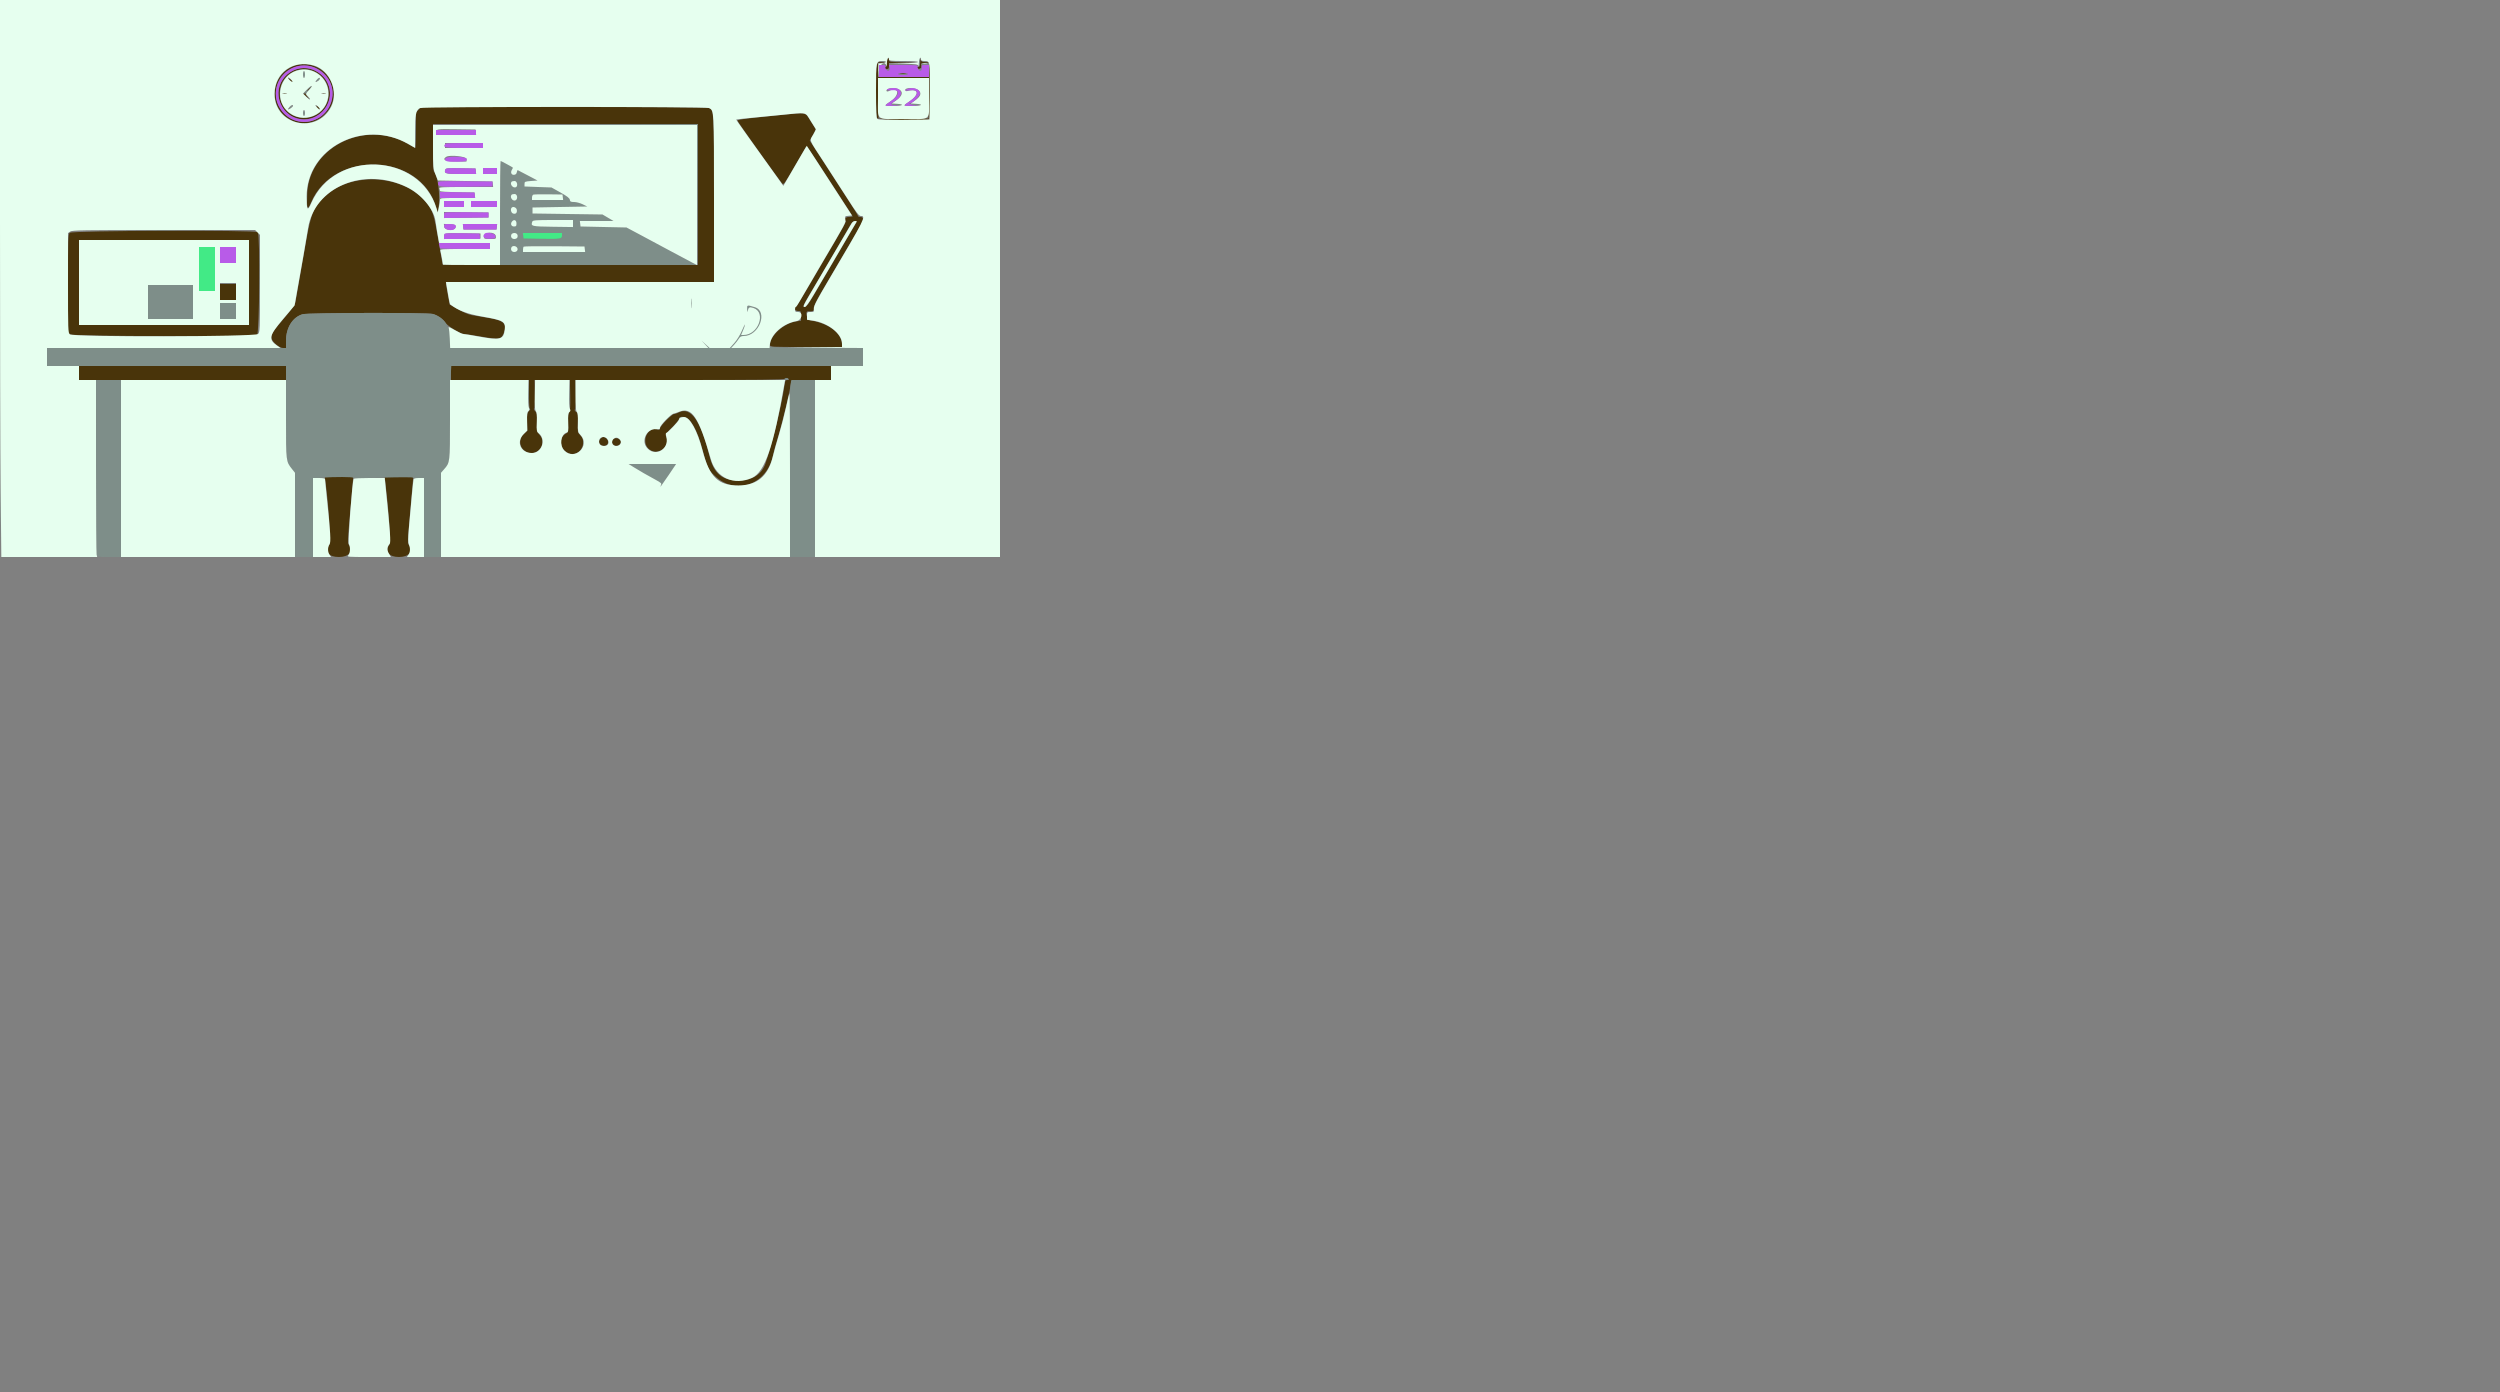 <svg id="svg" version="1.1" width="1000" height="557" xmlns="http://www.w3.org/2000/svg" xmlns:xlink="http://www.w3.org/1999/xlink" style="display: block;"><rect width="100%" height="100%" fill="#808080" stroke="none"/><g id="svgg"><path id="path0" d="M354.800 25.000 C 354.800 25.990,354.620 26.800,354.400 26.800 C 354.180 26.800,354.000 26.980,354.000 27.200 C 354.000 27.420,354.360 27.600,354.800 27.600 C 355.421 27.600,355.600 27.333,355.600 26.411 L 355.600 25.221 361.500 25.099 L 367.400 24.977 361.500 24.888 C 355.896 24.804,355.600 24.760,355.600 24.000 C 355.600 23.560,355.420 23.200,355.200 23.200 C 354.980 23.200,354.800 24.010,354.800 25.000 M368.054 24.900 C 368.011 26.400,367.857 26.800,367.320 26.800 C 366.814 26.800,366.756 26.916,367.093 27.253 C 367.852 28.012,368.724 27.381,368.504 26.232 C 368.318 25.258,368.399 25.200,369.953 25.200 L 371.600 25.200 371.600 28.000 L 371.600 30.800 361.400 30.800 L 351.200 30.800 351.200 28.000 L 351.200 25.200 352.900 25.133 L 354.600 25.066 353.072 24.907 C 350.372 24.627,350.400 24.509,350.400 36.075 C 350.400 42.464,350.559 46.750,350.814 47.226 C 351.255 48.050,370.266 48.454,371.506 47.666 C 371.900 47.417,371.989 44.844,371.906 36.172 L 371.800 25.000 370.125 24.878 C 368.768 24.780,368.418 24.590,368.279 23.878 C 368.186 23.395,368.084 23.855,368.054 24.900 M117.778 26.301 C 108.803 29.512,107.036 41.404,114.705 46.976 C 124.399 54.020,137.307 43.600,132.460 32.643 C 130.052 27.199,123.354 24.305,117.778 26.301 M126.220 27.169 C 135.589 31.308,135.168 44.401,125.549 48.056 C 116.881 51.350,108.142 43.029,110.834 34.045 C 112.717 27.758,120.094 24.462,126.220 27.169 M117.400 28.155 C 107.329 32.924,110.707 47.829,121.835 47.724 C 129.218 47.655,134.189 39.720,131.012 33.072 C 128.636 28.098,122.330 25.821,117.400 28.155 M126.721 29.067 C 135.644 34.558,131.271 47.856,120.788 47.106 C 111.677 46.454,108.571 34.507,116.171 29.342 C 119.334 27.193,123.499 27.084,126.721 29.067 M360.100 29.487 C 360.705 29.578,361.695 29.578,362.300 29.487 C 362.905 29.395,362.410 29.320,361.200 29.320 C 359.990 29.320,359.495 29.395,360.100 29.487 M115.762 31.942 C 116.181 32.414,116.687 32.800,116.886 32.800 C 117.449 32.800,116.850 32.054,115.878 31.544 C 115.006 31.087,115.005 31.090,115.762 31.942 M371.508 39.300 L 371.400 47.400 361.400 47.400 L 351.400 47.400 351.292 39.300 L 351.183 31.200 361.400 31.200 L 371.617 31.200 371.508 39.300 M122.995 36.005 L 121.428 37.610 122.578 38.705 L 123.728 39.800 122.889 38.600 L 122.050 37.400 123.506 35.900 C 124.307 35.075,124.872 34.400,124.762 34.400 C 124.652 34.400,123.857 35.122,122.995 36.005 M113.105 37.483 C 113.602 37.579,114.322 37.575,114.705 37.475 C 115.087 37.375,114.680 37.296,113.800 37.301 C 112.920 37.305,112.607 37.387,113.105 37.483 M128.705 37.483 C 129.202 37.579,129.922 37.575,130.305 37.475 C 130.687 37.375,130.280 37.296,129.400 37.301 C 128.520 37.305,128.207 37.387,128.705 37.483 M127.002 43.202 C 127.402 43.644,127.815 43.918,127.921 43.812 C 128.190 43.543,127.192 42.400,126.689 42.400 C 126.462 42.400,126.603 42.761,127.002 43.202 M167.455 43.855 L 166.400 44.909 166.400 52.055 C 166.400 55.985,166.296 59.200,166.170 59.200 C 166.043 59.200,164.738 58.494,163.270 57.632 C 146.315 47.675,123.768 58.644,122.899 77.273 C 122.602 83.630,122.950 84.504,124.406 81.054 C 133.309 59.951,167.707 60.998,174.365 82.575 L 175.114 85.000 175.448 83.000 C 176.209 78.453,175.021 69.478,173.537 68.561 C 173.352 68.447,173.200 64.133,173.200 58.976 L 173.200 49.600 226.200 49.600 L 279.200 49.600 279.200 77.802 L 279.200 106.003 228.119 105.902 L 177.038 105.800 175.381 96.200 C 173.576 85.745,173.184 84.491,170.734 81.314 C 162.156 70.196,141.646 68.432,130.767 77.877 C 125.574 82.385,124.456 84.905,122.398 96.742 C 121.531 101.724,120.266 108.950,119.585 112.800 C 118.905 116.650,118.250 120.361,118.130 121.047 C 117.986 121.872,116.425 124.030,113.517 127.425 C 108.876 132.842,108.251 133.867,108.640 135.418 C 109.013 136.903,111.783 139.200,113.201 139.200 L 114.400 139.200 114.400 136.346 C 114.400 131.082,117.023 126.875,121.046 125.686 C 123.122 125.073,171.056 124.985,173.168 125.591 C 174.964 126.106,177.477 127.873,178.253 129.166 C 178.996 130.402,184.303 133.600,185.613 133.600 C 186.121 133.600,189.293 134.080,192.661 134.668 C 199.617 135.881,200.438 135.763,201.421 133.412 C 203.032 129.555,201.769 128.248,195.400 127.182 C 192.760 126.741,189.699 126.221,188.598 126.027 C 187.444 125.823,185.165 124.849,183.217 123.726 L 179.837 121.779 179.148 117.989 C 178.769 115.905,178.445 113.885,178.429 113.500 C 178.402 112.837,181.208 112.800,232.000 112.800 L 285.600 112.800 285.600 79.587 C 285.600 44.091,285.610 44.276,283.660 43.232 C 283.092 42.928,265.870 42.800,225.681 42.800 L 168.509 42.800 167.455 43.855 M307.092 46.538 C 297.366 47.521,294.827 47.894,294.989 48.315 C 295.245 48.982,311.874 72.334,312.804 73.332 C 313.454 74.030,313.681 73.727,317.738 66.732 C 320.076 62.699,322.155 59.147,322.357 58.837 C 322.632 58.417,323.610 59.633,326.220 63.637 C 328.143 66.587,331.304 71.430,333.245 74.400 C 335.187 77.370,337.747 81.330,338.935 83.200 L 341.095 86.600 339.548 86.723 C 338.091 86.839,337.257 88.042,338.340 88.467 C 338.527 88.540,336.610 92.110,334.081 96.400 C 331.552 100.690,327.062 108.340,324.103 113.400 C 321.144 118.460,318.561 122.660,318.362 122.733 C 317.382 123.094,318.039 124.400,319.200 124.400 C 320.369 124.400,320.400 124.450,320.400 126.346 L 320.400 128.291 318.605 128.537 C 313.604 129.223,308.000 134.216,308.000 137.987 C 308.000 138.789,308.191 138.800,322.400 138.800 L 336.800 138.800 336.800 137.787 C 336.800 133.394,331.490 129.321,324.300 128.198 C 322.761 127.958,321.811 124.452,323.300 124.507 C 325.273 124.581,325.612 124.394,325.528 123.283 C 325.469 122.513,326.384 120.556,328.475 116.983 C 336.772 102.806,343.559 91.257,344.334 90.000 C 345.539 88.045,345.487 86.800,344.200 86.800 C 343.650 86.800,343.200 86.634,343.200 86.432 C 343.200 86.062,341.352 83.153,330.047 65.737 L 323.894 56.257 325.126 54.016 L 326.359 51.774 324.279 48.493 C 321.808 44.594,323.929 44.835,307.092 46.538 M342.450 89.100 C 342.241 89.485,339.690 93.850,336.780 98.800 C 333.871 103.750,330.911 108.790,330.204 110.000 C 329.496 111.210,327.523 114.585,325.818 117.500 C 323.567 121.349,322.510 122.800,321.959 122.800 C 320.832 122.800,320.832 122.800,326.796 112.800 C 327.387 111.810,328.654 109.650,329.613 108.000 C 330.571 106.350,332.642 102.840,334.214 100.200 C 335.787 97.560,337.957 93.830,339.037 91.911 C 340.600 89.133,341.186 88.420,341.914 88.411 C 342.663 88.402,342.760 88.526,342.450 89.100 M27.862 93.131 C 27.265 93.791,27.200 95.789,27.200 113.509 L 27.200 133.155 28.089 133.777 C 29.180 134.541,101.412 134.743,102.826 133.986 C 103.782 133.474,104.065 93.825,103.120 92.880 C 102.205 91.965,28.695 92.211,27.862 93.131 M99.600 113.000 L 99.600 130.000 65.600 130.000 L 31.600 130.000 31.600 113.000 L 31.600 96.000 65.600 96.000 L 99.600 96.000 99.600 113.000 M88.000 116.800 L 88.000 120.000 91.200 120.000 L 94.400 120.000 94.400 116.800 L 94.400 113.600 91.200 113.600 L 88.000 113.600 88.000 116.800 M31.600 149.200 L 31.600 152.000 73.000 152.000 L 114.400 152.000 114.400 149.200 L 114.400 146.400 73.000 146.400 L 31.600 146.400 31.600 149.200 M180.400 149.200 L 180.400 152.000 196.000 152.000 L 211.600 152.000 211.600 157.800 C 211.600 161.400,211.752 163.600,212.000 163.600 C 212.220 163.600,212.026 163.974,211.568 164.432 C 210.831 165.169,210.748 165.667,210.846 168.768 L 210.957 172.271 209.579 173.503 C 207.587 175.283,207.553 178.288,209.506 180.033 C 213.812 183.880,219.623 177.916,215.666 173.710 C 214.673 172.655,214.628 172.420,214.749 168.938 C 214.861 165.712,214.781 165.181,214.078 164.478 C 213.571 163.971,213.419 163.541,213.662 163.298 C 213.881 163.079,213.992 160.573,213.922 157.457 L 213.800 151.999 220.880 151.999 L 227.960 152.000 228.080 158.100 C 228.171 162.734,228.072 164.361,227.666 164.869 C 227.286 165.345,227.165 166.600,227.248 169.211 C 227.359 172.712,227.320 172.908,226.426 173.386 C 222.646 175.409,224.591 181.600,229.007 181.600 C 232.670 181.600,234.700 176.636,232.100 174.040 C 231.030 172.972,231.004 172.836,231.127 169.091 C 231.242 165.599,231.180 165.194,230.455 164.742 C 229.828 164.350,229.743 164.081,230.058 163.491 C 230.291 163.056,230.406 160.475,230.330 157.369 L 230.200 151.999 271.705 151.999 C 303.764 152.000,313.389 151.888,313.995 151.510 C 314.615 151.123,314.883 151.123,315.270 151.510 C 315.657 151.897,315.582 152.000,314.918 152.000 C 314.203 152.000,314.032 152.320,313.795 154.100 C 312.819 161.428,308.709 178.298,306.153 185.467 C 304.585 189.866,300.847 192.205,295.400 192.193 C 288.763 192.180,285.528 189.428,283.763 182.294 C 280.269 168.163,276.241 162.506,271.454 165.002 C 270.824 165.331,270.009 165.600,269.643 165.600 C 268.751 165.600,264.000 170.431,264.000 171.338 C 264.000 171.874,263.797 171.990,263.194 171.798 C 258.495 170.307,255.972 177.910,260.404 180.202 C 264.010 182.067,268.291 177.933,266.404 174.407 C 266.072 173.788,266.463 173.228,268.804 170.968 C 270.342 169.483,271.600 167.938,271.600 167.534 C 271.600 166.282,274.407 166.535,275.661 167.900 C 277.446 169.844,279.229 173.583,280.450 177.947 C 283.274 188.036,283.058 187.534,285.733 190.174 C 294.072 198.400,306.832 193.974,309.219 182.026 C 309.463 180.802,310.172 178.180,310.793 176.200 C 312.800 169.801,316.400 154.780,316.400 152.803 C 316.400 152.026,316.657 152.000,324.400 152.000 L 332.400 152.000 332.400 149.200 L 332.400 146.400 256.400 146.400 L 180.400 146.400 180.400 149.200 M240.207 175.450 C 238.831 176.826,240.156 178.749,242.138 178.251 C 244.049 177.772,243.288 174.800,241.255 174.800 C 241.036 174.800,240.565 175.092,240.207 175.450 M245.297 175.663 C 244.152 176.808,245.173 178.578,246.837 178.331 C 248.052 178.151,248.727 177.009,248.158 176.100 C 247.620 175.241,245.971 174.989,245.297 175.663 M130.149 192.500 C 131.399 201.364,132.421 216.656,131.831 217.655 C 129.960 220.823,131.408 222.800,135.600 222.800 C 139.617 222.800,141.423 220.499,139.486 217.850 C 139.065 217.274,139.131 215.375,139.853 207.274 C 140.337 201.843,140.859 195.915,141.014 194.100 L 141.295 190.800 135.602 190.800 L 129.909 190.800 130.149 192.500 M154.142 192.900 C 155.571 204.731,156.388 216.881,155.812 217.705 C 153.813 220.558,155.481 222.800,159.600 222.800 C 163.617 222.800,165.423 220.499,163.486 217.850 C 163.065 217.274,163.131 215.375,163.853 207.274 C 164.337 201.843,164.859 195.915,165.014 194.100 L 165.295 190.800 159.592 190.800 L 153.889 190.800 154.142 192.900 " stroke="none" fill="#49340a" fill-rule="evenodd"></path><path id="path1" d="M367.714 25.000 C 367.717 26.100,367.795 26.503,367.887 25.895 C 367.979 25.286,367.977 24.386,367.882 23.895 C 367.787 23.403,367.711 23.900,367.714 25.000 M352.305 24.683 C 352.802 24.779,353.522 24.775,353.905 24.675 C 354.287 24.575,353.880 24.496,353.000 24.501 C 352.120 24.505,351.807 24.587,352.305 24.683 M358.518 24.698 C 360.233 24.773,362.933 24.772,364.518 24.697 C 366.103 24.621,364.700 24.559,361.400 24.560 C 358.100 24.561,356.803 24.622,358.518 24.698 M369.105 24.683 C 369.602 24.779,370.322 24.775,370.705 24.675 C 371.087 24.575,370.680 24.496,369.800 24.501 C 368.920 24.505,368.607 24.587,369.105 24.683 M369.800 25.600 L 368.200 25.886 369.900 25.943 C 370.835 25.974,371.600 25.820,371.600 25.600 C 371.600 25.380,371.555 25.226,371.500 25.257 C 371.445 25.288,370.680 25.442,369.800 25.600 M352.500 25.876 C 352.885 25.976,353.515 25.976,353.900 25.876 C 354.285 25.775,353.970 25.693,353.200 25.693 C 352.430 25.693,352.115 25.775,352.500 25.876 M358.518 25.898 C 360.233 25.973,362.933 25.972,364.518 25.897 C 366.103 25.821,364.700 25.759,361.400 25.760 C 358.100 25.761,356.803 25.822,358.518 25.898 M367.895 27.477 C 367.507 27.578,367.293 27.827,367.419 28.030 C 367.761 28.584,368.285 28.477,368.545 27.800 C 368.671 27.470,368.736 27.221,368.687 27.246 C 368.639 27.272,368.283 27.376,367.895 27.477 M121.200 29.800 C 121.200 30.570,121.380 31.200,121.600 31.200 C 121.820 31.200,122.000 30.570,122.000 29.800 C 122.000 29.030,121.820 28.400,121.600 28.400 C 121.380 28.400,121.200 29.030,121.200 29.800 M360.100 29.887 C 360.705 29.978,361.695 29.978,362.300 29.887 C 362.905 29.795,362.410 29.720,361.200 29.720 C 359.990 29.720,359.495 29.795,360.100 29.887 M126.770 31.865 C 126.236 32.450,126.070 32.768,126.400 32.571 C 126.730 32.374,127.163 32.209,127.362 32.206 C 127.561 32.203,127.770 31.885,127.826 31.500 C 127.960 30.591,127.916 30.606,126.770 31.865 M122.827 35.773 C 121.781 36.838,121.350 37.507,121.747 37.449 C 122.450 37.346,123.596 36.400,123.018 36.400 C 122.830 36.400,122.998 36.044,123.391 35.609 C 123.785 35.175,124.233 34.897,124.387 34.992 C 124.541 35.087,124.667 34.903,124.667 34.582 C 124.667 33.836,124.832 33.729,122.827 35.773 M356.400 41.689 C 356.400 41.860,357.435 41.979,358.700 41.954 C 361.141 41.904,360.902 41.728,358.100 41.511 C 357.165 41.438,356.400 41.519,356.400 41.689 M364.000 41.689 C 364.000 41.860,365.035 41.979,366.300 41.954 C 368.741 41.904,368.502 41.728,365.700 41.511 C 364.765 41.438,364.000 41.519,364.000 41.689 M115.764 42.891 C 115.344 43.383,115.270 43.580,115.600 43.327 C 115.930 43.075,116.335 42.853,116.500 42.834 C 116.840 42.795,116.951 42.418,116.698 42.164 C 116.605 42.071,116.185 42.398,115.764 42.891 M121.200 45.200 C 121.200 45.860,121.380 46.400,121.600 46.400 C 121.820 46.400,122.000 45.860,122.000 45.200 C 122.000 44.540,121.820 44.000,121.600 44.000 C 121.380 44.000,121.200 44.540,121.200 45.200 M129.775 46.100 L 128.600 47.400 129.900 46.225 C 131.112 45.130,131.384 44.800,131.075 44.800 C 131.006 44.800,130.421 45.385,129.775 46.100 M166.164 52.600 C 166.163 56.340,166.223 57.924,166.297 56.120 C 166.371 54.315,166.372 51.255,166.298 49.320 C 166.225 47.384,166.164 48.860,166.164 52.600 M120.900 49.476 C 121.285 49.576,121.915 49.576,122.300 49.476 C 122.685 49.375,122.370 49.293,121.600 49.293 C 120.830 49.293,120.515 49.375,120.900 49.476 M225.897 49.900 L 278.795 50.003 278.900 78.101 L 279.005 106.200 279.103 77.900 L 279.200 49.600 226.100 49.699 L 173.000 49.797 225.897 49.900 M178.500 51.898 C 180.645 51.970,184.155 51.970,186.300 51.898 C 188.445 51.826,186.690 51.767,182.400 51.767 C 178.110 51.767,176.355 51.826,178.500 51.898 M180.713 62.695 C 181.876 62.776,183.676 62.776,184.713 62.693 C 185.751 62.611,184.800 62.545,182.600 62.546 C 180.400 62.547,179.551 62.614,180.713 62.695 M200.000 85.200 L 200.000 106.000 239.300 105.996 L 278.600 105.992 272.600 102.760 C 269.300 100.983,263.000 97.610,258.600 95.264 L 250.600 91.000 241.400 90.800 L 232.200 90.600 232.073 89.500 L 231.947 88.400 238.673 88.396 L 245.400 88.392 243.200 87.096 L 241.000 85.800 227.000 85.600 L 213.000 85.400 213.000 84.200 L 213.000 83.000 223.943 82.800 L 234.887 82.600 233.033 81.700 C 232.013 81.205,230.476 80.800,229.617 80.800 C 228.308 80.800,228.035 80.656,227.928 79.910 C 227.834 79.258,226.840 78.485,224.200 77.010 L 220.600 75.000 215.200 74.800 L 209.800 74.600 209.800 73.600 C 209.800 72.656,209.947 72.589,212.400 72.400 L 215.000 72.200 211.200 70.204 C 209.110 69.106,207.279 68.151,207.131 68.081 C 206.983 68.011,206.803 68.369,206.731 68.877 C 206.646 69.479,206.286 69.845,205.698 69.928 C 204.581 70.087,204.080 69.004,204.765 67.908 C 205.035 67.476,205.198 67.079,205.128 67.026 C 204.617 66.644,200.451 64.400,200.251 64.400 C 200.113 64.400,200.000 73.760,200.000 85.200 M206.800 73.567 C 206.800 74.854,206.173 75.284,205.100 74.732 C 203.742 74.034,204.279 72.400,205.867 72.400 C 206.631 72.400,206.800 72.611,206.800 73.567 M122.501 78.600 C 122.505 79.480,122.587 79.793,122.683 79.295 C 122.779 78.798,122.775 78.078,122.675 77.695 C 122.575 77.313,122.496 77.720,122.501 78.600 M206.800 78.757 C 206.800 80.051,205.824 80.684,204.949 79.958 C 203.799 79.003,204.345 77.600,205.867 77.600 C 206.629 77.600,206.800 77.812,206.800 78.757 M225.127 78.900 L 225.253 80.000 219.027 80.000 L 212.800 80.000 212.800 79.033 C 212.800 77.696,213.071 77.643,219.400 77.726 L 225.000 77.800 225.127 78.900 M206.734 83.946 C 206.906 85.162,206.306 85.751,205.240 85.413 C 204.415 85.151,204.066 83.667,204.684 83.050 C 205.292 82.442,206.602 83.014,206.734 83.946 M338.700 86.682 C 339.195 86.778,340.005 86.778,340.500 86.682 C 340.995 86.587,340.590 86.509,339.600 86.509 C 338.610 86.509,338.205 86.587,338.700 86.682 M206.600 89.405 C 206.600 90.411,206.443 90.600,205.605 90.600 C 204.466 90.600,204.049 89.505,204.830 88.564 C 205.634 87.595,206.600 88.055,206.600 89.405 M229.200 89.408 L 229.200 90.817 221.105 90.708 C 213.663 90.609,212.999 90.542,212.871 89.877 C 212.519 88.044,212.714 88.000,221.187 88.000 L 229.200 88.000 229.200 89.408 M47.130 92.300 C 57.322 92.359,73.882 92.359,83.930 92.300 C 93.979 92.240,85.640 92.192,65.400 92.192 C 45.160 92.192,36.939 92.240,47.130 92.300 M206.945 93.800 C 207.322 94.785,206.779 95.600,205.745 95.600 C 205.211 95.600,204.671 95.330,204.545 95.000 C 204.167 94.015,204.710 93.200,205.745 93.200 C 206.278 93.200,206.818 93.470,206.945 93.800 M224.800 94.192 C 224.800 95.554,224.187 95.648,216.200 95.514 L 209.400 95.400 209.273 94.300 L 209.147 93.200 216.973 93.200 L 224.800 93.200 224.800 94.192 M103.785 113.400 C 103.785 124.180,103.837 128.533,103.900 123.072 C 103.963 117.612,103.963 108.792,103.900 103.472 C 103.837 98.153,103.785 102.620,103.785 113.400 M206.758 98.949 C 207.429 99.758,206.859 100.800,205.745 100.800 C 204.710 100.800,204.167 99.985,204.545 99.000 C 204.833 98.249,206.152 98.219,206.758 98.949 M233.927 99.700 L 234.053 100.800 221.627 100.800 L 209.200 100.800 209.200 99.867 C 209.200 98.379,209.164 98.383,221.772 98.494 L 233.800 98.600 233.927 99.700 M89.500 113.493 C 90.435 113.577,91.965 113.577,92.900 113.493 C 93.835 113.409,93.070 113.340,91.200 113.340 C 89.330 113.340,88.565 113.409,89.500 113.493 M59.200 120.800 L 59.200 127.600 68.200 127.600 L 77.200 127.600 77.200 120.800 L 77.200 114.000 68.200 114.000 L 59.200 114.000 59.200 120.800 M276.537 121.400 C 276.539 123.160,276.609 123.830,276.693 122.889 C 276.778 121.949,276.777 120.509,276.691 119.689 C 276.605 118.870,276.536 119.640,276.537 121.400 M88.000 124.400 L 88.000 127.600 91.200 127.600 L 94.400 127.600 94.400 124.400 L 94.400 121.200 91.200 121.200 L 88.000 121.200 88.000 124.400 M298.854 123.737 C 298.890 124.827,298.971 125.056,299.088 124.400 C 299.359 122.894,299.784 122.667,301.362 123.187 C 306.654 124.934,303.322 134.000,297.388 134.000 L 296.428 134.000 297.214 132.167 C 297.646 131.159,297.994 130.124,297.987 129.867 C 297.980 129.610,297.423 130.705,296.749 132.299 C 296.052 133.948,294.748 136.061,293.725 137.199 L 291.926 139.200 287.880 139.200 L 283.834 139.200 282.217 137.700 L 280.601 136.200 281.979 137.700 L 283.357 139.200 231.678 139.200 L 180.000 139.200 179.996 135.700 C 179.991 130.461,177.550 126.848,173.168 125.591 C 171.056 124.985,123.122 125.073,121.046 125.686 C 117.023 126.875,114.400 131.082,114.400 136.346 L 114.400 139.200 66.600 139.200 L 18.800 139.200 18.800 142.800 L 18.800 146.400 66.600 146.400 L 114.400 146.400 114.400 164.813 C 114.400 184.936,114.356 184.514,116.794 187.593 L 118.000 189.115 118.000 205.958 L 118.000 222.800 121.600 222.800 L 125.200 222.800 125.200 207.060 L 125.200 191.320 128.861 191.060 C 133.829 190.707,141.200 190.731,141.199 191.100 C 141.199 191.265,146.546 191.242,153.082 191.049 C 159.891 190.848,165.016 190.848,165.082 191.049 C 165.146 191.242,166.189 191.338,167.399 191.263 L 169.600 191.126 169.600 206.963 L 169.600 222.800 173.000 222.800 L 176.400 222.800 176.400 205.953 L 176.400 189.106 177.650 187.682 C 179.989 185.018,180.000 184.930,180.000 169.275 C 180.000 161.382,180.117 153.006,180.261 150.662 L 180.522 146.400 262.861 146.400 L 345.200 146.400 345.200 142.800 L 345.200 139.200 328.500 139.171 C 319.315 139.155,310.865 139.008,309.722 138.845 C 308.580 138.682,307.735 138.696,307.846 138.875 C 307.957 139.054,304.537 139.200,300.246 139.200 L 292.445 139.200 293.648 137.900 C 294.309 137.185,295.148 136.105,295.511 135.500 C 296.020 134.653,296.479 134.400,297.502 134.400 C 303.637 134.400,307.374 124.519,301.867 122.858 C 298.766 121.923,298.795 121.915,298.854 123.737 M318.500 124.676 C 318.885 124.776,319.515 124.776,319.900 124.676 C 320.285 124.575,319.970 124.493,319.200 124.493 C 318.430 124.493,318.115 124.575,318.500 124.676 M313.800 151.600 C 313.659 151.828,314.004 152.000,314.600 152.000 C 315.196 152.000,315.541 151.828,315.400 151.600 C 315.264 151.380,314.904 151.200,314.600 151.200 C 314.296 151.200,313.936 151.380,313.800 151.600 M38.405 186.500 C 38.408 205.475,38.519 221.405,38.652 221.900 C 38.885 222.769,39.055 222.800,43.647 222.800 L 48.400 222.800 48.400 187.400 L 48.400 152.000 43.400 152.000 L 38.400 152.000 38.405 186.500 M316.176 154.300 C 315.957 155.643,315.844 170.376,315.905 189.700 L 316.009 222.800 321.005 222.800 L 326.000 222.800 326.000 187.400 L 326.000 152.000 321.276 152.000 L 316.552 152.000 316.176 154.300 M211.357 157.600 C 211.357 160.570,211.420 161.785,211.497 160.300 C 211.574 158.815,211.574 156.385,211.497 154.900 C 211.420 153.415,211.357 154.630,211.357 157.600 M227.757 158.000 C 227.757 160.970,227.820 162.185,227.897 160.700 C 227.974 159.215,227.974 156.785,227.897 155.300 C 227.820 153.815,227.757 155.030,227.757 158.000 M267.375 166.900 L 266.200 168.200 267.500 167.025 C 268.215 166.379,268.800 165.794,268.800 165.725 C 268.800 165.416,268.470 165.688,267.375 166.900 M233.293 177.200 C 233.293 177.970,233.375 178.285,233.476 177.900 C 233.576 177.515,233.576 176.885,233.476 176.500 C 233.375 176.115,233.293 176.430,233.293 177.200 M253.613 186.950 C 256.301 188.609,258.585 189.923,262.090 191.827 C 264.564 193.171,264.745 193.358,264.341 194.144 C 263.561 195.664,264.594 194.297,267.550 189.900 L 270.440 185.600 260.933 185.600 L 251.425 185.600 253.613 186.950 M0.183 206.000 C 0.183 215.350,0.236 219.175,0.300 214.500 C 0.364 209.825,0.364 202.175,0.300 197.500 C 0.236 192.825,0.183 196.650,0.183 206.000 " stroke="none" fill="#7e8e89" fill-rule="evenodd"></path><path id="path2" d="M209.273 94.300 L 209.400 95.400 216.200 95.514 C 224.187 95.648,224.800 95.554,224.800 94.192 L 224.800 93.200 216.973 93.200 L 209.147 93.200 209.273 94.300 M79.600 107.600 L 79.600 116.400 82.800 116.400 L 86.000 116.400 86.000 107.600 L 86.000 98.800 82.800 98.800 L 79.600 98.800 79.600 107.600 " stroke="none" fill="#42ea86" fill-rule="evenodd"></path><path id="path3" d="M-0.004 85.100 C -0.004 131.905,0.116 182.035,0.263 196.500 L 0.530 222.800 19.712 222.800 L 38.893 222.800 38.652 221.900 C 38.519 221.405,38.408 205.475,38.405 186.500 L 38.400 152.000 35.000 152.000 L 31.600 152.000 31.600 149.200 L 31.600 146.400 25.200 146.400 L 18.800 146.400 18.800 142.800 L 18.800 139.200 65.494 139.200 L 112.189 139.200 110.909 138.300 C 107.263 135.736,107.584 134.300,113.316 127.533 L 117.833 122.200 118.928 116.000 C 119.529 112.590,120.630 106.380,121.373 102.200 C 122.116 98.020,122.945 93.160,123.214 91.400 C 125.745 74.831,145.546 66.533,162.728 74.841 C 168.451 77.608,173.520 83.607,174.185 88.400 C 174.485 90.559,175.142 94.575,175.445 96.100 L 175.664 97.200 185.832 97.200 L 196.000 97.200 196.000 98.400 L 196.000 99.600 185.973 99.600 C 176.612 99.600,175.960 99.647,176.151 100.300 C 176.330 100.912,177.200 105.535,177.200 105.873 C 177.200 105.943,182.330 106.000,188.600 106.000 L 200.000 106.000 200.000 85.200 C 200.000 73.760,200.113 64.400,200.251 64.400 C 200.451 64.400,204.617 66.644,205.128 67.026 C 205.198 67.079,205.035 67.476,204.765 67.908 C 204.080 69.004,204.581 70.087,205.698 69.928 C 206.286 69.845,206.646 69.479,206.731 68.877 C 206.803 68.369,206.983 68.011,207.131 68.081 C 207.279 68.151,209.110 69.106,211.200 70.204 L 215.000 72.200 212.400 72.400 C 209.947 72.589,209.800 72.656,209.800 73.600 L 209.800 74.600 215.200 74.800 L 220.600 75.000 224.200 77.010 C 226.840 78.485,227.834 79.258,227.928 79.910 C 228.035 80.656,228.308 80.800,229.617 80.800 C 230.476 80.800,232.013 81.205,233.033 81.700 L 234.887 82.600 223.943 82.800 L 213.000 83.000 213.000 84.200 L 213.000 85.400 227.000 85.600 L 241.000 85.800 243.200 87.096 L 245.400 88.392 238.673 88.396 L 231.947 88.400 232.073 89.500 L 232.200 90.600 241.400 90.800 L 250.600 91.000 255.800 93.767 C 258.660 95.289,264.240 98.279,268.200 100.412 C 272.160 102.545,276.165 104.678,277.100 105.153 L 278.800 106.016 278.800 78.008 L 278.800 50.000 226.000 50.000 L 173.200 50.000 173.202 58.700 C 173.204 67.002,173.248 67.510,174.181 69.800 L 175.158 72.200 186.079 72.400 L 197.000 72.600 197.127 73.700 L 197.253 74.800 186.384 74.800 C 176.637 74.800,175.539 74.865,175.757 75.433 C 175.891 75.781,176.000 76.226,176.000 76.423 C 176.000 76.620,179.105 76.830,182.900 76.891 L 189.800 77.000 189.927 78.100 L 190.053 79.200 183.027 79.200 C 176.326 79.200,176.000 79.236,176.000 79.980 C 176.000 80.409,175.795 81.714,175.545 82.880 L 175.090 85.000 174.609 83.400 C 167.928 61.140,133.927 59.573,124.572 81.093 C 123.008 84.690,122.649 84.224,122.653 78.600 C 122.667 59.177,145.477 47.388,163.300 57.593 L 166.000 59.139 166.000 52.757 C 166.000 45.953,166.385 44.064,167.940 43.232 C 169.051 42.638,282.508 42.615,283.618 43.209 C 285.644 44.294,285.600 43.488,285.600 79.380 L 285.600 112.800 231.982 112.800 L 178.364 112.800 178.596 114.100 C 178.724 114.815,179.067 116.800,179.359 118.511 C 179.650 120.222,179.959 121.675,180.044 121.740 C 183.448 124.316,186.850 125.587,193.375 126.719 C 201.362 128.105,202.256 128.649,201.890 131.898 C 201.448 135.818,200.025 136.186,191.439 134.600 C 188.461 134.050,185.701 133.600,185.306 133.600 C 184.911 133.600,183.356 132.881,181.851 132.001 C 179.945 130.887,179.215 130.614,179.445 131.101 C 179.626 131.486,179.837 133.465,179.915 135.500 L 180.055 139.200 231.706 139.200 L 283.357 139.200 281.979 137.700 L 280.601 136.200 282.217 137.700 L 283.834 139.200 287.880 139.200 L 291.926 139.200 293.725 137.199 C 294.748 136.061,296.052 133.948,296.749 132.299 C 297.423 130.705,297.980 129.610,297.987 129.867 C 297.994 130.124,297.646 131.159,297.214 132.167 L 296.428 134.000 297.427 134.000 C 303.329 134.000,306.631 124.927,301.362 123.187 C 299.784 122.667,299.359 122.894,299.088 124.400 C 298.971 125.056,298.890 124.827,298.854 123.737 C 298.795 121.915,298.766 121.923,301.867 122.858 C 307.374 124.519,303.637 134.400,297.502 134.400 C 296.479 134.400,296.020 134.653,295.511 135.500 C 295.148 136.105,294.309 137.185,293.648 137.900 L 292.445 139.200 300.137 139.200 L 307.830 139.200 307.926 137.933 C 308.240 133.812,313.236 129.362,318.563 128.459 C 320.825 128.076,321.417 124.800,319.223 124.800 C 318.185 124.800,318.000 124.649,318.000 123.800 C 318.000 123.250,318.135 122.800,318.300 122.800 C 318.465 122.799,319.125 121.854,319.767 120.700 C 320.408 119.545,323.904 113.560,327.535 107.400 C 338.829 88.238,338.343 89.142,338.119 87.727 C 337.926 86.510,337.981 86.448,339.361 86.327 L 340.805 86.200 338.343 82.400 C 336.990 80.310,333.720 75.270,331.078 71.200 C 328.435 67.130,325.472 62.564,324.492 61.053 L 322.710 58.305 321.776 59.853 C 321.262 60.704,320.489 62.030,320.057 62.800 C 319.625 63.570,317.938 66.481,316.307 69.268 L 313.342 74.336 309.580 69.068 C 307.511 66.171,303.240 60.224,300.090 55.853 C 296.939 51.482,294.415 47.865,294.481 47.815 C 294.546 47.766,296.850 47.505,299.600 47.236 C 302.350 46.968,308.110 46.402,312.400 45.979 C 323.158 44.919,321.928 44.680,324.230 48.281 C 325.314 49.976,326.253 51.485,326.318 51.634 C 326.382 51.783,325.886 52.836,325.215 53.974 C 323.763 56.437,323.304 55.308,329.780 65.199 C 332.445 69.270,336.600 75.699,339.013 79.487 C 342.541 85.025,343.576 86.376,344.300 86.387 C 346.514 86.419,346.107 87.230,331.474 111.995 C 326.639 120.176,325.467 122.447,325.537 123.495 C 325.621 124.739,325.559 124.800,324.213 124.800 C 322.837 124.800,322.800 124.841,322.800 126.362 L 322.800 127.925 324.900 128.210 C 331.157 129.059,336.800 133.451,336.800 137.473 L 336.800 138.789 323.900 138.900 C 311.559 139.007,311.741 139.016,328.100 139.106 L 345.200 139.200 345.200 142.800 L 345.200 146.400 338.800 146.400 L 332.400 146.400 332.400 149.200 L 332.400 152.000 329.200 152.000 L 326.000 152.000 326.000 187.400 L 326.000 222.800 363.000 222.800 L 400.000 222.800 400.000 111.400 L 400.000 0.000 199.998 0.000 L -0.003 0.000 -0.004 85.100 M355.600 23.800 C 355.600 24.306,356.511 24.400,361.400 24.400 C 365.000 24.400,367.200 24.552,367.200 24.800 C 367.200 25.045,364.908 25.234,361.300 25.288 L 355.400 25.377 361.273 25.499 C 366.433 25.606,367.167 25.705,367.326 26.311 C 367.426 26.690,367.528 26.145,367.554 25.100 C 367.594 23.447,368.400 22.209,368.400 23.800 C 368.400 24.215,368.817 24.400,369.751 24.400 C 372.011 24.400,372.023 24.468,371.906 36.649 L 371.800 47.800 361.649 47.907 C 354.496 47.982,351.337 47.879,350.949 47.558 C 350.509 47.192,350.400 44.984,350.400 36.380 C 350.400 24.454,350.412 24.400,353.029 24.400 C 354.884 24.400,354.779 25.120,352.900 25.276 L 351.400 25.400 351.359 28.200 L 351.318 31.000 351.559 28.400 C 351.813 25.661,353.961 24.121,354.520 26.277 C 354.623 26.675,354.728 26.145,354.754 25.100 C 354.794 23.447,355.600 22.209,355.600 23.800 M369.105 25.483 C 369.602 25.579,370.322 25.575,370.705 25.475 C 371.087 25.375,370.680 25.296,369.800 25.301 C 368.920 25.305,368.607 25.387,369.105 25.483 M125.595 26.236 C 131.981 28.132,135.537 36.658,132.457 42.689 C 126.739 53.887,109.826 50.085,109.818 37.600 C 109.813 29.132,117.267 23.762,125.595 26.236 M118.656 28.253 C 111.964 30.308,109.750 39.288,114.711 44.250 C 120.856 50.394,131.424 46.044,131.353 37.400 C 131.299 30.867,124.976 26.312,118.656 28.253 M122.000 29.800 C 122.000 30.570,121.820 31.200,121.600 31.200 C 121.380 31.200,121.200 30.570,121.200 29.800 C 121.200 29.030,121.380 28.400,121.600 28.400 C 121.820 28.400,122.000 29.030,122.000 29.800 M117.001 32.732 C 116.735 32.998,115.200 31.579,115.200 31.068 C 115.200 30.844,115.649 31.083,116.198 31.599 C 116.748 32.114,117.109 32.625,117.001 32.732 M127.379 32.265 C 126.149 33.164,125.804 32.861,126.822 31.776 C 127.437 31.122,127.843 30.929,127.947 31.241 C 128.037 31.510,127.781 31.971,127.379 32.265 M351.200 39.157 C 351.200 48.669,349.909 47.600,361.400 47.600 C 372.891 47.600,371.600 48.669,371.600 39.157 L 371.600 31.200 361.400 31.200 L 351.200 31.200 351.200 39.157 M123.614 35.985 C 122.179 37.521,122.158 37.657,123.200 38.600 C 123.640 38.998,124.000 39.511,124.000 39.740 C 124.000 39.970,123.369 39.545,122.597 38.797 L 121.194 37.437 122.893 35.706 C 124.822 33.739,125.476 33.992,123.614 35.985 M359.373 35.661 C 361.472 36.617,361.087 38.340,358.353 40.229 L 356.658 41.400 358.729 41.521 C 362.114 41.719,361.084 42.400,357.400 42.400 C 353.353 42.400,353.380 42.451,356.372 40.419 C 360.144 37.858,359.465 34.332,355.598 36.401 C 354.617 36.926,354.133 36.195,355.092 35.637 C 356.043 35.083,358.131 35.095,359.373 35.661 M367.411 36.108 C 368.763 37.271,368.260 38.636,365.871 40.286 L 364.258 41.400 366.329 41.521 C 369.714 41.719,368.684 42.400,365.000 42.400 C 360.953 42.400,360.980 42.451,363.972 40.419 C 368.058 37.644,367.350 35.133,362.850 36.440 C 362.548 36.528,362.223 36.390,362.128 36.134 C 361.689 34.944,366.033 34.923,367.411 36.108 M114.705 37.475 C 114.322 37.575,113.602 37.579,113.105 37.483 C 112.607 37.387,112.920 37.305,113.800 37.301 C 114.680 37.296,115.087 37.375,114.705 37.475 M130.305 37.475 C 129.922 37.575,129.202 37.579,128.705 37.483 C 128.207 37.387,128.520 37.305,129.400 37.301 C 130.280 37.296,130.687 37.375,130.305 37.475 M117.200 42.354 C 117.200 42.549,116.750 43.003,116.200 43.363 C 115.055 44.113,114.890 43.805,115.862 42.731 C 116.568 41.951,117.200 41.773,117.200 42.354 M127.402 42.802 C 128.472 43.984,127.899 44.170,126.799 42.998 C 126.283 42.449,126.044 42.000,126.268 42.000 C 126.493 42.000,127.003 42.361,127.402 42.802 M122.000 45.200 C 122.000 45.860,121.820 46.400,121.600 46.400 C 121.380 46.400,121.200 45.860,121.200 45.200 C 121.200 44.540,121.380 44.000,121.600 44.000 C 121.820 44.000,122.000 44.540,122.000 45.200 M190.327 52.900 L 190.453 54.000 182.427 54.000 L 174.400 54.000 174.400 53.067 C 174.400 51.599,174.527 51.577,182.575 51.692 L 190.200 51.800 190.327 52.900 M193.200 58.200 L 193.200 59.200 185.600 59.200 L 178.000 59.200 178.000 58.200 L 178.000 57.200 185.600 57.200 L 193.200 57.200 193.200 58.200 M186.600 63.600 L 186.600 64.600 182.405 64.600 C 178.152 64.600,176.673 63.905,178.461 62.746 C 179.868 61.834,186.600 62.540,186.600 63.600 M190.327 68.500 L 190.453 69.600 184.414 69.600 C 178.100 69.600,177.518 69.432,178.149 67.789 C 178.347 67.273,179.293 67.196,184.292 67.289 L 190.200 67.400 190.327 68.500 M198.800 68.400 L 198.800 69.600 196.000 69.600 L 193.200 69.600 193.200 68.400 L 193.200 67.200 196.000 67.200 L 198.800 67.200 198.800 68.400 M204.667 72.667 C 203.773 73.560,205.076 75.351,206.300 74.913 C 207.278 74.562,206.905 72.400,205.867 72.400 C 205.353 72.400,204.813 72.520,204.667 72.667 M204.667 77.867 C 203.777 78.756,204.976 80.614,206.149 80.164 C 207.246 79.743,207.010 77.600,205.867 77.600 C 205.353 77.600,204.813 77.720,204.667 77.867 M213.300 77.859 C 213.025 77.973,212.800 78.502,212.800 79.033 L 212.800 80.000 219.027 80.000 L 225.253 80.000 225.127 78.900 L 225.000 77.800 219.400 77.726 C 216.320 77.685,213.575 77.745,213.300 77.859 M185.600 81.600 L 185.600 82.800 181.600 82.800 L 177.600 82.800 177.600 81.600 L 177.600 80.400 181.600 80.400 L 185.600 80.400 185.600 81.600 M198.800 81.600 L 198.800 82.800 193.600 82.800 L 188.400 82.800 188.400 81.600 L 188.400 80.400 193.600 80.400 L 198.800 80.400 198.800 81.600 M204.684 83.050 C 204.066 83.667,204.415 85.151,205.240 85.413 C 206.306 85.751,206.906 85.162,206.734 83.946 C 206.602 83.014,205.292 82.442,204.684 83.050 M195.400 86.000 L 195.400 87.000 186.500 87.108 L 177.600 87.215 177.600 86.000 L 177.600 84.785 186.500 84.892 L 195.400 85.000 195.400 86.000 M204.830 88.564 C 204.049 89.505,204.466 90.600,205.605 90.600 C 206.443 90.600,206.600 90.411,206.600 89.405 C 206.600 88.055,205.634 87.595,204.830 88.564 M212.954 88.577 C 212.208 90.521,212.483 90.593,221.105 90.708 L 229.200 90.817 229.200 89.408 L 229.200 88.000 221.187 88.000 C 214.578 88.000,213.136 88.101,212.954 88.577 M340.669 89.300 C 340.367 89.795,338.809 92.450,337.208 95.200 C 335.607 97.950,333.540 101.460,332.615 103.000 C 331.690 104.540,329.623 108.050,328.023 110.800 C 326.422 113.550,324.525 116.790,323.807 118.000 C 321.319 122.190,321.075 122.801,321.890 122.795 C 322.371 122.791,323.491 121.274,325.360 118.095 C 326.878 115.513,330.141 109.980,332.612 105.800 C 335.083 101.620,338.116 96.439,339.352 94.287 C 340.588 92.134,341.890 89.929,342.246 89.387 C 342.862 88.446,342.853 88.400,342.055 88.400 C 341.595 88.400,340.971 88.805,340.669 89.300 M182.200 90.800 C 182.200 92.448,177.861 92.332,177.671 90.679 L 177.543 89.558 179.871 89.679 C 182.056 89.793,182.200 89.862,182.200 90.800 M198.727 90.700 L 198.600 91.800 192.000 91.800 L 185.400 91.800 185.273 90.700 L 185.147 89.600 192.000 89.600 L 198.853 89.600 198.727 90.700 M103.018 92.982 L 104.000 93.964 104.000 113.382 C 104.000 132.267,103.978 132.822,103.200 133.600 C 102.060 134.740,29.187 134.874,27.931 133.738 C 27.241 133.114,27.200 131.946,27.200 113.161 L 27.200 93.245 28.089 92.623 C 28.878 92.070,33.093 92.000,65.507 92.000 L 102.036 92.000 103.018 92.982 M192.200 94.400 L 192.200 95.400 184.900 95.509 L 177.600 95.618 177.600 94.676 C 177.600 93.202,177.742 93.176,185.176 93.291 L 192.200 93.400 192.200 94.400 M198.327 94.500 C 198.452 95.593,198.438 95.600,196.027 95.600 C 193.751 95.600,193.600 95.542,193.600 94.667 C 193.600 92.660,198.097 92.501,198.327 94.500 M204.545 93.800 C 204.167 94.785,204.710 95.600,205.745 95.600 C 206.278 95.600,206.818 95.330,206.945 95.000 C 207.322 94.015,206.779 93.200,205.745 93.200 C 205.211 93.200,204.671 93.470,204.545 93.800 M31.600 113.000 L 31.600 130.000 65.600 130.000 L 99.600 130.000 99.600 113.000 L 99.600 96.000 65.600 96.000 L 31.600 96.000 31.600 113.000 M204.545 99.000 C 204.167 99.985,204.710 100.800,205.745 100.800 C 206.859 100.800,207.429 99.758,206.758 98.949 C 206.152 98.219,204.833 98.249,204.545 99.000 M209.472 98.661 C 209.323 98.811,209.200 99.353,209.200 99.867 L 209.200 100.800 221.627 100.800 L 234.053 100.800 233.927 99.700 L 233.800 98.600 221.772 98.494 C 215.157 98.436,209.622 98.511,209.472 98.661 M86.000 107.600 L 86.000 116.400 82.800 116.400 L 79.600 116.400 79.600 107.600 L 79.600 98.800 82.800 98.800 L 86.000 98.800 86.000 107.600 M94.400 102.000 L 94.400 105.200 91.200 105.200 L 88.000 105.200 88.000 102.000 L 88.000 98.800 91.200 98.800 L 94.400 98.800 94.400 102.000 M94.400 116.600 L 94.400 120.000 91.200 120.000 L 88.000 120.000 88.000 116.600 L 88.000 113.200 91.200 113.200 L 94.400 113.200 94.400 116.600 M77.200 120.800 L 77.200 127.600 68.200 127.600 L 59.200 127.600 59.200 120.800 L 59.200 114.000 68.200 114.000 L 77.200 114.000 77.200 120.800 M276.693 122.889 C 276.609 123.830,276.539 123.160,276.537 121.400 C 276.536 119.640,276.605 118.870,276.691 119.689 C 276.777 120.509,276.778 121.949,276.693 122.889 M94.400 124.400 L 94.400 127.600 91.200 127.600 L 88.000 127.600 88.000 124.400 L 88.000 121.200 91.200 121.200 L 94.400 121.200 94.400 124.400 M48.400 187.400 L 48.400 222.800 83.200 222.800 L 118.000 222.800 118.000 205.958 L 118.000 189.115 116.794 187.593 C 114.386 184.553,114.400 184.665,114.400 167.613 L 114.400 152.000 81.400 152.000 L 48.400 152.000 48.400 187.400 M180.000 167.813 C 180.000 185.061,180.008 184.997,177.650 187.682 L 176.400 189.106 176.400 205.953 L 176.400 222.800 246.200 222.800 L 316.000 222.800 316.000 189.933 C 316.000 171.857,315.907 157.160,315.792 157.274 C 315.678 157.389,315.066 159.894,314.432 162.841 C 313.798 165.788,312.521 170.720,311.594 173.800 C 310.667 176.880,309.565 180.823,309.146 182.562 C 307.254 190.399,302.821 194.144,295.392 194.182 C 287.326 194.223,283.802 190.799,281.025 180.223 C 278.908 172.162,275.934 166.800,273.579 166.800 C 272.469 166.800,271.600 167.236,271.600 167.793 C 271.600 168.372,267.022 173.200,266.473 173.200 C 266.266 173.200,266.289 173.868,266.526 174.755 C 267.887 179.854,261.717 183.061,258.602 178.873 C 256.430 175.952,258.889 171.334,262.436 171.672 C 263.738 171.796,264.000 171.699,264.000 171.091 C 264.000 170.169,268.328 165.662,269.400 165.467 C 269.840 165.388,270.740 165.090,271.400 164.805 C 276.676 162.533,279.432 166.575,284.369 183.824 C 286.484 191.216,293.695 194.401,300.870 191.112 C 305.949 188.784,309.462 178.521,313.812 153.300 L 314.036 152.000 272.118 152.000 L 230.200 152.000 230.200 158.100 C 230.200 162.572,230.339 164.347,230.722 164.751 C 231.089 165.137,231.222 166.428,231.169 169.073 C 231.096 172.664,231.144 172.897,232.161 173.960 C 236.280 178.259,229.970 184.450,225.760 180.240 C 223.689 178.169,224.242 173.810,226.672 173.041 C 227.320 172.837,227.386 172.400,227.274 169.076 C 227.174 166.087,227.272 165.238,227.766 164.828 C 228.239 164.436,228.284 164.131,227.961 163.527 C 227.705 163.049,227.590 160.630,227.670 157.369 L 227.800 151.999 220.921 151.999 L 214.041 152.000 213.921 157.900 C 213.830 162.342,213.931 163.964,214.329 164.464 C 214.707 164.937,214.822 166.200,214.729 168.864 C 214.610 172.302,214.670 172.656,215.471 173.306 C 218.584 175.830,216.743 181.200,212.765 181.200 C 208.303 181.200,206.353 176.767,209.451 173.669 L 210.903 172.217 210.829 168.576 C 210.772 165.726,210.889 164.824,211.370 164.425 C 211.834 164.040,211.882 163.728,211.570 163.143 C 211.326 162.688,211.206 160.239,211.278 157.184 L 211.400 151.999 195.700 151.999 L 180.000 152.000 180.000 167.813 M243.019 175.773 C 243.884 177.094,243.211 178.400,241.666 178.400 C 240.347 178.400,239.600 177.749,239.600 176.600 C 239.600 174.691,241.939 174.125,243.019 175.773 M248.333 176.567 C 248.628 178.058,246.404 179.044,245.280 177.920 C 243.956 176.596,245.821 174.319,247.381 175.353 C 247.832 175.651,248.260 176.198,248.333 176.567 M267.550 189.900 C 264.594 194.297,263.561 195.664,264.341 194.144 C 264.745 193.358,264.564 193.171,262.090 191.827 C 258.585 189.923,256.301 188.609,253.613 186.950 L 251.425 185.600 260.933 185.600 L 270.440 185.600 267.550 189.900 M125.200 207.000 L 125.200 222.800 128.823 222.800 L 132.445 222.800 131.823 221.911 C 131.033 220.783,131.023 218.830,131.802 217.718 C 132.438 216.810,132.245 213.613,130.591 197.711 C 130.266 194.583,130.000 191.838,130.000 191.611 C 130.000 191.375,128.978 191.200,127.600 191.200 L 125.200 191.200 125.200 207.000 M141.475 191.500 C 140.906 192.491,139.078 216.913,139.520 217.621 C 140.212 218.728,140.110 221.215,139.338 222.069 C 138.699 222.775,138.978 222.800,147.525 222.800 L 156.373 222.800 155.555 221.414 C 154.699 219.963,154.789 218.777,155.847 217.569 C 156.389 216.950,156.144 213.521,154.142 193.700 L 153.890 191.200 147.768 191.200 C 144.402 191.200,141.570 191.335,141.475 191.500 M165.426 191.700 C 165.272 192.218,164.364 201.730,163.554 211.318 C 163.205 215.454,163.202 217.087,163.544 217.837 C 164.179 219.231,164.113 220.861,163.377 221.911 L 162.755 222.800 166.177 222.800 L 169.600 222.800 169.600 207.000 L 169.600 191.200 167.587 191.200 C 166.323 191.200,165.520 191.386,165.426 191.700 " stroke="none" fill="#e6ffef" fill-rule="evenodd"></path><path id="path4" d="M118.669 26.554 C 111.926 28.434,108.366 36.161,111.419 42.288 C 116.306 52.094,130.298 50.409,132.787 39.715 C 134.628 31.806,126.617 24.338,118.669 26.554 M351.600 28.400 L 351.600 30.800 361.600 30.800 L 371.600 30.800 371.600 28.400 L 371.600 26.000 370.055 26.000 C 368.644 26.000,368.527 26.082,368.693 26.953 C 368.793 27.477,368.651 28.045,368.377 28.214 C 367.759 28.596,366.769 27.345,367.070 26.561 C 367.249 26.095,366.291 26.000,361.435 26.000 L 355.585 26.000 355.825 26.956 C 355.959 27.490,355.866 28.036,355.615 28.191 C 354.953 28.600,353.914 27.572,354.135 26.728 C 354.291 26.129,354.083 26.000,352.963 26.000 L 351.600 26.000 351.600 28.400 M125.808 28.143 C 133.752 31.842,134.131 42.211,126.479 46.509 C 120.732 49.738,113.663 46.655,111.750 40.085 C 109.371 31.912,118.056 24.533,125.808 28.143 M363.200 29.600 C 363.200 29.820,362.300 30.000,361.200 30.000 C 360.100 30.000,359.200 29.820,359.200 29.600 C 359.200 29.380,360.100 29.200,361.200 29.200 C 362.300 29.200,363.200 29.380,363.200 29.600 M355.500 35.476 C 354.107 35.840,354.841 36.297,356.516 36.108 C 360.075 35.707,360.004 37.904,356.376 40.449 C 353.410 42.529,353.341 42.414,357.500 42.324 C 360.215 42.266,360.484 42.216,358.700 42.104 C 355.985 41.934,355.884 41.708,357.952 40.430 C 362.264 37.765,360.486 34.173,355.500 35.476 M362.900 35.612 C 361.470 36.187,361.845 36.381,363.913 36.136 C 367.678 35.690,367.709 37.831,363.976 40.449 C 361.010 42.529,360.941 42.414,365.100 42.324 C 367.815 42.266,368.084 42.216,366.300 42.104 C 364.522 41.993,362.793 41.200,364.328 41.200 C 365.179 41.200,368.000 38.274,368.000 37.392 C 368.000 35.606,365.278 34.657,362.900 35.612 M174.400 53.000 L 174.400 54.000 182.400 54.000 L 190.400 54.000 190.400 53.000 L 190.400 52.000 182.400 52.000 L 174.400 52.000 174.400 53.000 M178.267 57.467 C 176.782 58.952,177.832 59.200,185.600 59.200 L 193.200 59.200 193.200 58.200 L 193.200 57.200 185.867 57.200 C 181.833 57.200,178.413 57.320,178.267 57.467 M178.129 63.440 C 177.719 64.510,178.823 64.808,182.800 64.702 C 186.401 64.605,186.607 64.553,186.728 63.700 C 186.897 62.512,178.582 62.261,178.129 63.440 M178.149 67.789 C 177.518 69.432,178.100 69.600,184.414 69.600 L 190.453 69.600 190.327 68.500 L 190.200 67.400 184.292 67.289 C 179.293 67.196,178.347 67.273,178.149 67.789 M193.200 68.400 L 193.200 69.600 196.000 69.600 L 198.800 69.600 198.800 68.400 L 198.800 67.200 196.000 67.200 L 193.200 67.200 193.200 68.400 M175.206 73.094 C 175.221 74.797,175.373 74.818,186.428 74.707 L 197.000 74.600 197.000 73.600 L 197.000 72.600 186.100 72.494 C 175.906 72.394,175.200 72.433,175.206 73.094 M176.000 77.991 L 176.000 79.200 183.027 79.200 L 190.053 79.200 189.927 78.100 L 189.800 77.000 182.900 76.891 L 176.000 76.781 176.000 77.991 M177.600 81.600 L 177.600 82.800 181.600 82.800 L 185.600 82.800 185.600 81.600 L 185.600 80.400 181.600 80.400 L 177.600 80.400 177.600 81.600 M188.400 81.600 L 188.400 82.800 193.600 82.800 L 198.800 82.800 198.800 81.600 L 198.800 80.400 193.600 80.400 L 188.400 80.400 188.400 81.600 M177.874 85.059 C 177.723 85.210,177.600 85.757,177.600 86.274 L 177.600 87.215 186.500 87.108 L 195.400 87.000 195.400 86.000 L 195.400 85.000 186.774 84.892 C 182.030 84.833,178.025 84.908,177.874 85.059 M177.673 90.700 C 177.827 92.037,181.025 92.575,181.980 91.424 C 182.960 90.243,182.187 89.600,179.786 89.600 C 177.579 89.600,177.549 89.616,177.673 90.700 M185.273 90.700 L 185.400 91.800 192.000 91.800 L 198.600 91.800 198.727 90.700 L 198.853 89.600 192.000 89.600 L 185.147 89.600 185.273 90.700 M177.876 93.458 C 177.724 93.609,177.600 94.153,177.600 94.667 L 177.600 95.600 184.827 95.600 L 192.053 95.600 191.927 94.500 L 191.800 93.400 184.976 93.291 C 181.222 93.231,178.027 93.306,177.876 93.458 M193.885 93.449 C 192.676 94.658,193.630 95.638,195.900 95.520 C 198.055 95.408,198.200 95.337,198.200 94.400 C 198.200 93.393,194.710 92.624,193.885 93.449 M175.748 98.100 C 175.881 98.595,175.992 99.135,175.995 99.300 C 175.998 99.465,180.500 99.600,186.000 99.600 L 196.000 99.600 196.000 98.400 L 196.000 97.200 185.753 97.200 L 175.507 97.200 175.748 98.100 M88.000 102.000 L 88.000 105.200 91.200 105.200 L 94.400 105.200 94.400 102.000 L 94.400 98.800 91.200 98.800 L 88.000 98.800 88.000 102.000 " stroke="none" fill="#b85be8" fill-rule="evenodd"></path></g></svg>